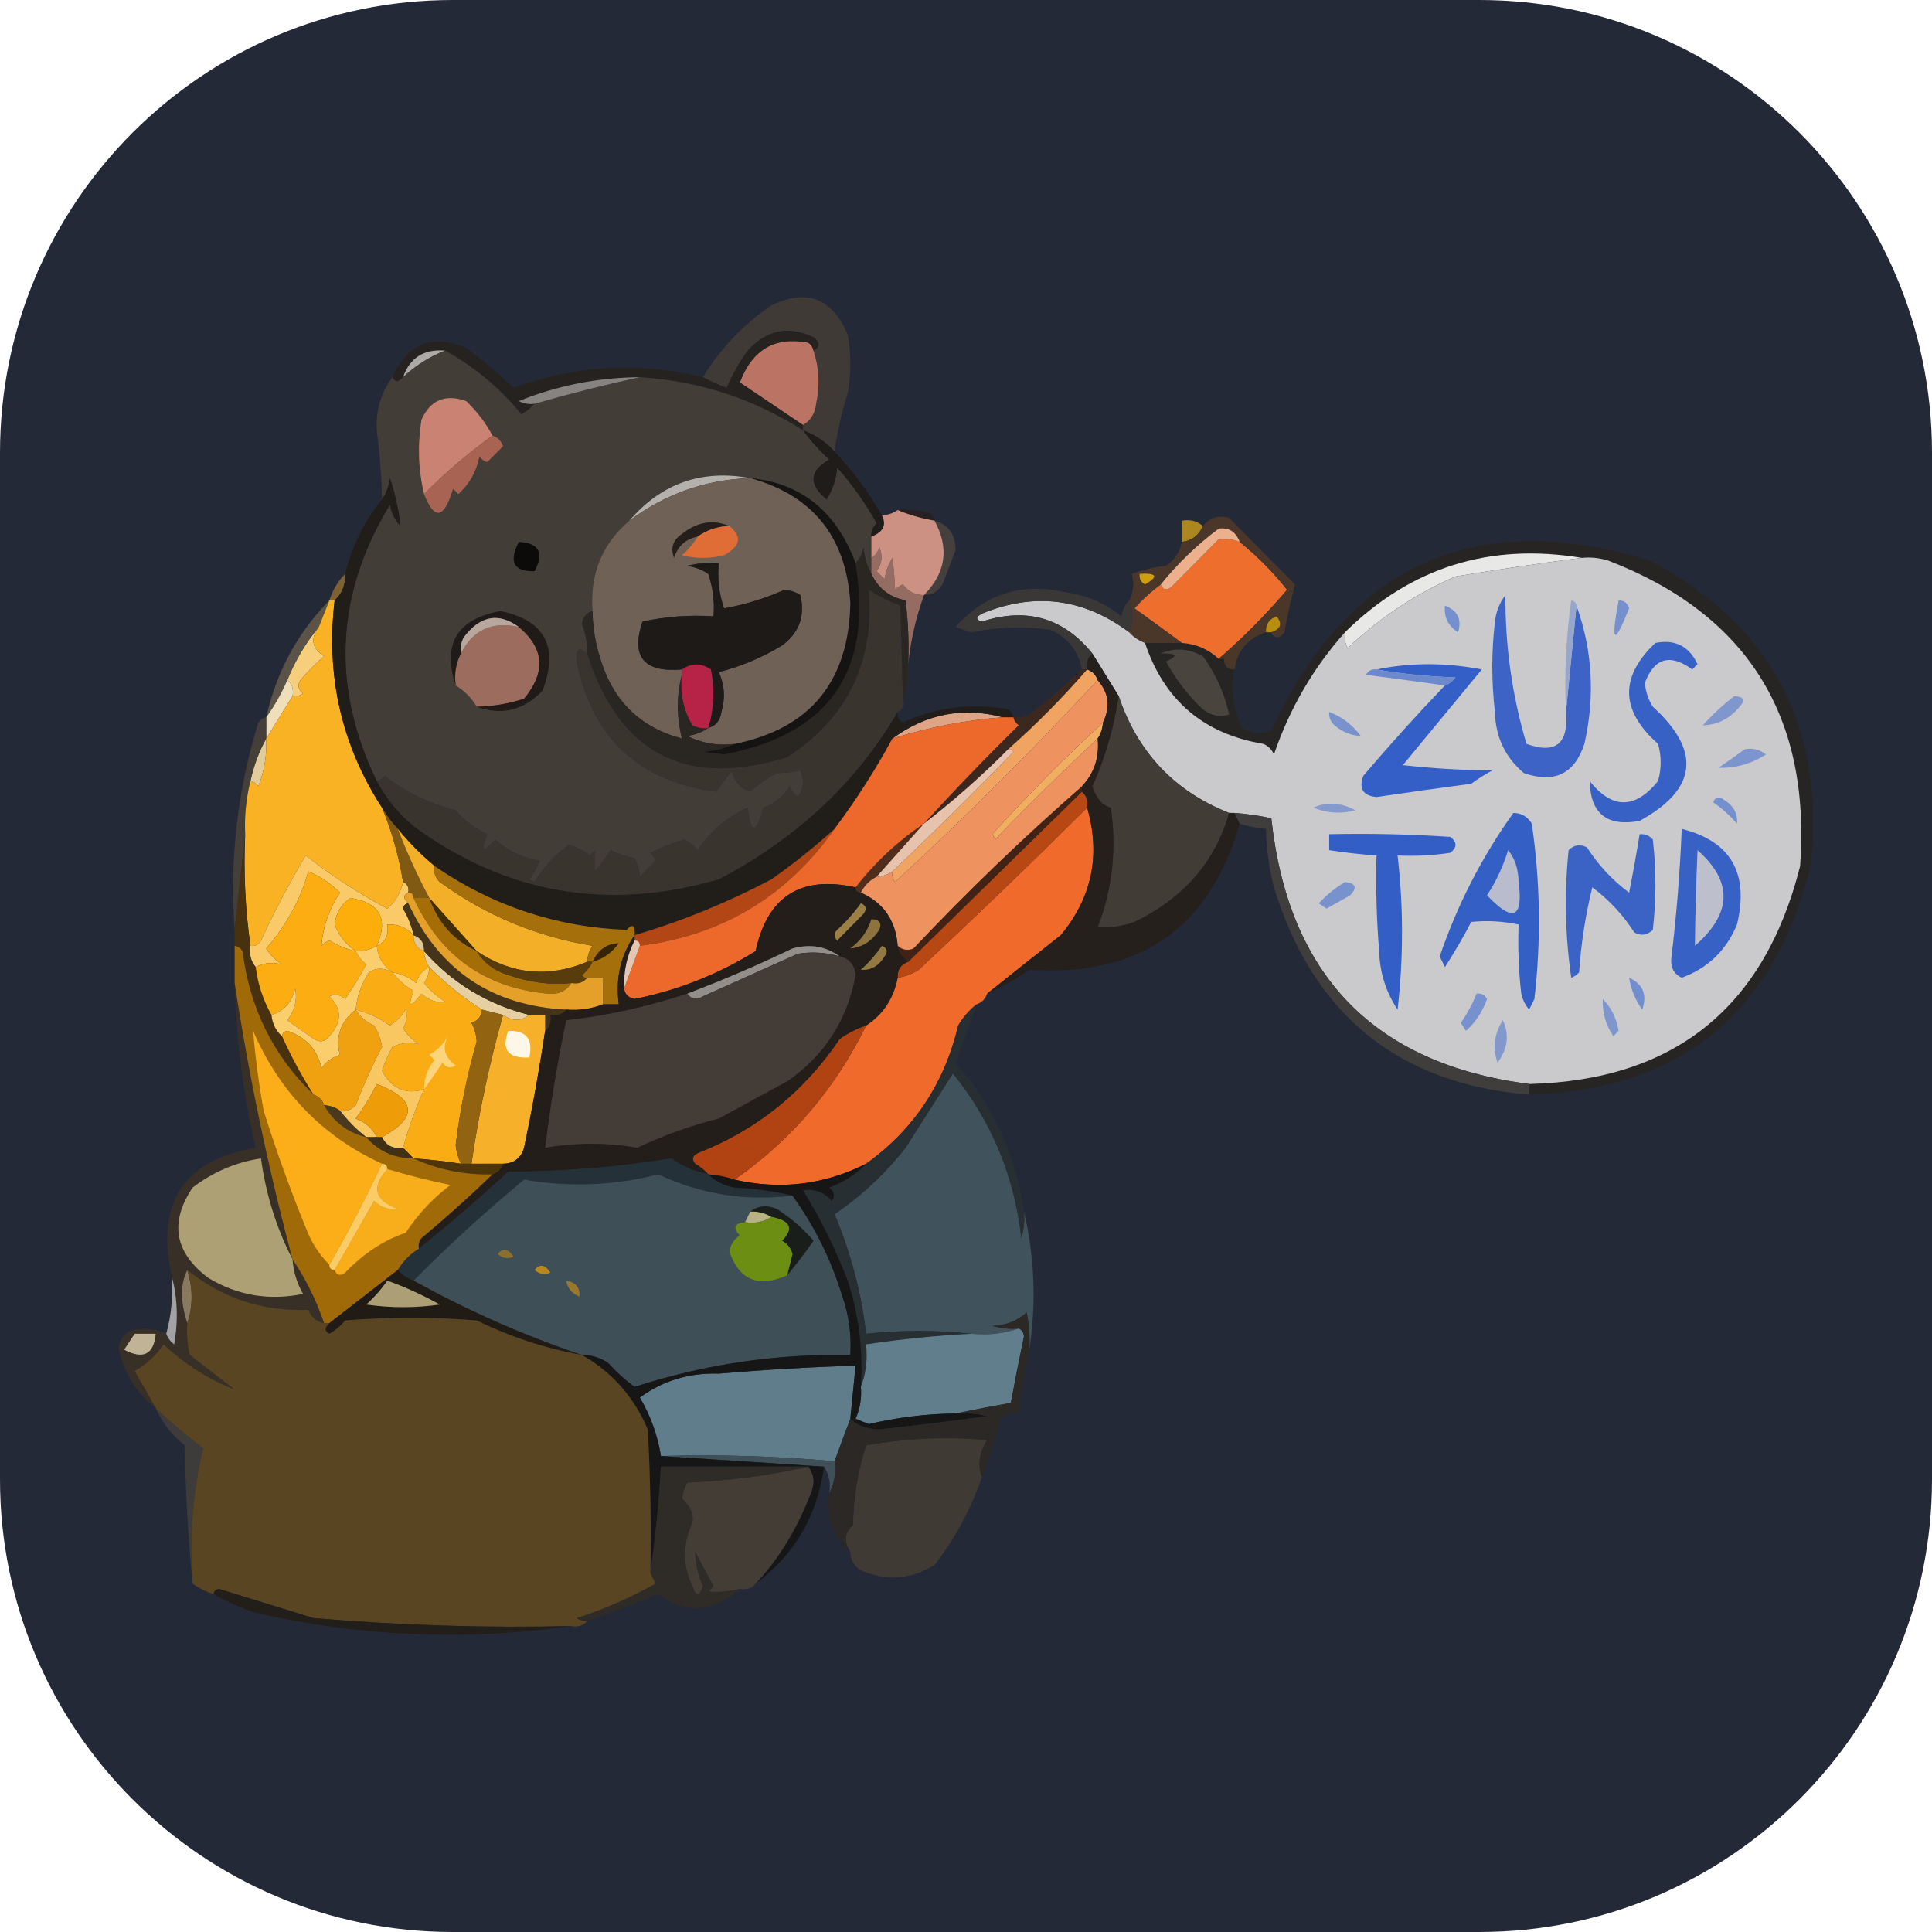 <svg width="65" height="65" viewBox="0 0 65 65" fill="none" xmlns="http://www.w3.org/2000/svg">
    <path d="M49.766 0H15.234C6.821 0 0 6.821 0 15.234V49.766C0 58.179 6.821 65 15.234 65H49.766C58.179 65 65 58.179 65 49.766V15.234C65 6.821 58.179 0 49.766 0Z" fill="#242938"/>
    <path fill-rule="evenodd" clip-rule="evenodd" d="M28.077 15.193C27.786 14.866 27.432 14.628 27.015 14.478C27.015 14.418 27.015 14.358 27.015 14.299C27.275 14.147 27.422 13.909 27.458 13.584C27.59 12.971 27.56 12.376 27.369 11.796C27.595 11.672 27.595 11.523 27.369 11.349C26.532 10.945 25.795 11.095 25.156 11.796C24.875 12.184 24.639 12.601 24.448 13.047C24.161 12.94 23.895 12.821 23.651 12.69C24.235 11.729 25.003 10.925 25.953 10.276C27.142 9.699 27.998 10.027 28.52 11.259C28.638 11.915 28.638 12.57 28.52 13.226C28.316 13.872 28.169 14.527 28.077 15.193Z" fill="#403A36"/>
    <path fill-rule="evenodd" clip-rule="evenodd" d="M27.369 11.796C27.56 12.376 27.59 12.971 27.458 13.584C27.422 13.909 27.275 14.147 27.015 14.299C26.312 13.824 25.604 13.347 24.891 12.868C25.305 11.759 26.072 11.312 27.192 11.527C27.291 11.596 27.349 11.685 27.369 11.796Z" fill="#BB7364"/>
    <path fill-rule="evenodd" clip-rule="evenodd" d="M27.369 11.796C27.349 11.685 27.29 11.596 27.192 11.527C26.072 11.312 25.305 11.759 24.89 12.868C25.604 13.347 26.312 13.824 27.015 14.299C27.015 14.358 27.015 14.418 27.015 14.478C25.351 13.416 23.522 12.82 21.527 12.69C20.109 12.702 18.752 12.97 17.455 13.494C17.623 13.581 17.8 13.61 17.986 13.584C17.867 13.721 17.72 13.84 17.544 13.941C16.814 13.054 15.958 12.338 14.976 11.796C14.262 11.738 13.79 12.036 13.56 12.69C13.402 12.87 13.284 12.87 13.206 12.69C13.716 11.548 14.543 11.22 15.685 11.706C16.246 12.125 16.777 12.572 17.278 13.047C19.37 12.283 21.495 12.164 23.651 12.69C23.895 12.821 24.161 12.94 24.448 13.047C24.639 12.601 24.875 12.184 25.156 11.796C25.795 11.095 26.532 10.945 27.369 11.349C27.595 11.523 27.595 11.672 27.369 11.796Z" fill="#262220"/>
    <path fill-rule="evenodd" clip-rule="evenodd" d="M14.976 11.796C14.457 11.999 13.985 12.297 13.56 12.69C13.79 12.036 14.262 11.738 14.976 11.796Z" fill="#ACA9A7"/>
    <path fill-rule="evenodd" clip-rule="evenodd" d="M14.976 11.796C15.958 12.338 16.814 13.054 17.543 13.941C17.719 13.84 17.867 13.721 17.986 13.584C19.157 13.247 20.338 12.949 21.527 12.69C23.521 12.82 25.351 13.416 27.015 14.478C27.273 14.829 27.568 15.156 27.9 15.461C27.224 15.845 27.194 16.292 27.811 16.802C28.017 16.483 28.135 16.125 28.166 15.729C28.677 16.305 29.119 16.931 29.493 17.607C29.36 17.727 29.301 17.875 29.316 18.053C29.316 18.292 29.316 18.53 29.316 18.769C29.316 18.948 29.316 19.126 29.316 19.305C29.174 19.046 29.086 18.748 29.051 18.411C29.01 18.632 28.921 18.811 28.785 18.948C28.136 17.209 26.956 16.256 25.244 16.087C23.61 15.782 22.253 16.259 21.172 17.517C20.253 18.299 19.84 19.312 19.933 20.557C19.722 20.622 19.604 20.771 19.579 21.004C19.709 21.32 19.768 21.647 19.756 21.987C19.489 21.744 19.371 21.834 19.402 22.255C19.931 24.834 21.495 26.294 24.094 26.636C24.271 26.398 24.448 26.159 24.625 25.921C24.696 26.282 24.902 26.521 25.244 26.636C25.515 26.384 25.81 26.176 26.13 26.01C26.427 26.004 26.692 25.974 26.926 25.921C27.067 26.235 27.038 26.533 26.838 26.815C26.715 26.721 26.627 26.602 26.572 26.457C26.36 26.799 26.065 27.037 25.687 27.172C25.435 28.088 25.258 28.088 25.156 27.172C24.461 27.486 23.901 27.963 23.474 28.603C23.347 28.458 23.2 28.338 23.031 28.245C22.634 28.359 22.25 28.508 21.881 28.692C21.962 28.766 22.021 28.855 22.058 28.96C21.881 29.139 21.704 29.318 21.527 29.497C21.517 29.312 21.458 29.104 21.349 28.871C21.066 28.822 20.8 28.733 20.553 28.603C20.376 28.841 20.199 29.079 20.022 29.318C20.022 29.079 20.022 28.841 20.022 28.603C19.963 28.662 19.904 28.722 19.845 28.782C19.633 28.615 19.397 28.496 19.137 28.424C18.675 28.755 18.291 29.172 17.986 29.675C17.927 29.646 17.868 29.616 17.809 29.586C17.949 29.392 18.067 29.183 18.163 28.96C17.581 28.864 17.079 28.625 16.658 28.245C16.246 28.725 16.157 28.665 16.392 28.066C15.977 27.877 15.623 27.609 15.33 27.262C14.452 27.041 13.655 26.654 12.94 26.099C12.873 26.199 12.784 26.258 12.675 26.278C11.139 23.098 11.286 19.999 13.117 16.981C13.169 17.257 13.287 17.495 13.471 17.696C13.417 17.161 13.299 16.625 13.117 16.087C13.08 16.365 12.992 16.604 12.852 16.802C12.837 16.024 12.778 15.25 12.675 14.478C12.643 13.799 12.82 13.203 13.206 12.69C13.283 12.87 13.401 12.87 13.56 12.69C13.985 12.297 14.457 11.999 14.976 11.796Z" fill="#433D37"/>
    <path fill-rule="evenodd" clip-rule="evenodd" d="M21.527 12.69C20.338 12.949 19.158 13.248 17.986 13.584C17.8 13.61 17.623 13.581 17.455 13.494C18.752 12.97 20.109 12.702 21.527 12.69Z" fill="#868381"/>
    <path fill-rule="evenodd" clip-rule="evenodd" d="M16.57 14.656C15.75 15.246 14.982 15.902 14.268 16.623C14.072 15.804 14.043 14.97 14.18 14.12C14.479 13.456 14.981 13.248 15.684 13.494C16.046 13.839 16.341 14.226 16.57 14.656Z" fill="#CA8273"/>
    <path fill-rule="evenodd" clip-rule="evenodd" d="M27.015 14.478C27.431 14.628 27.785 14.866 28.077 15.193C28.694 15.844 29.225 16.559 29.67 17.338C29.835 17.664 29.717 17.902 29.316 18.054C29.301 17.875 29.36 17.727 29.493 17.607C29.119 16.931 28.677 16.305 28.165 15.729C28.135 16.125 28.017 16.483 27.811 16.802C27.194 16.292 27.224 15.845 27.9 15.461C27.568 15.156 27.273 14.829 27.015 14.478Z" fill="#1F1C1A"/>
    <path fill-rule="evenodd" clip-rule="evenodd" d="M25.245 16.087C23.752 16.132 22.395 16.609 21.173 17.517C22.254 16.259 23.611 15.783 25.245 16.087Z" fill="#B4B0AC"/>
    <path fill-rule="evenodd" clip-rule="evenodd" d="M16.57 14.656C16.743 14.712 16.861 14.831 16.924 15.014C16.747 15.193 16.57 15.372 16.392 15.55C16.289 15.513 16.2 15.453 16.127 15.372C16.028 15.87 15.792 16.287 15.419 16.623C15.36 16.564 15.301 16.504 15.242 16.444C14.942 17.46 14.617 17.52 14.268 16.623C14.982 15.902 15.749 15.246 16.57 14.656Z" fill="#A86352"/>
    <path fill-rule="evenodd" clip-rule="evenodd" d="M25.245 16.087C26.956 16.256 28.136 17.209 28.785 18.948C29.39 22.567 27.915 24.712 24.36 25.384C24.123 25.355 23.887 25.325 23.651 25.295C24.042 25.261 24.396 25.171 24.714 25.027C27.257 24.512 28.555 22.933 28.608 20.289C28.472 18.073 27.351 16.672 25.245 16.087Z" fill="#161412"/>
    <path fill-rule="evenodd" clip-rule="evenodd" d="M30.202 17.16C30.561 17.131 30.915 17.16 31.264 17.249C31.362 17.317 31.421 17.407 31.441 17.517C30.997 17.441 30.584 17.322 30.202 17.16Z" fill="#262120"/>
    <path fill-rule="evenodd" clip-rule="evenodd" d="M25.245 16.087C27.351 16.672 28.472 18.073 28.608 20.289C28.555 22.933 27.257 24.512 24.714 25.027C24.143 25.097 23.612 25.007 23.12 24.759C23.396 24.721 23.632 24.632 23.828 24.49C24.082 24.422 24.229 24.243 24.271 23.954C24.407 23.489 24.378 23.042 24.183 22.613C24.938 22.419 25.646 22.12 26.307 21.719C26.89 21.288 27.096 20.721 26.927 20.02C26.768 19.916 26.591 19.857 26.395 19.842C25.727 20.138 25.048 20.346 24.36 20.467C24.192 19.981 24.134 19.475 24.183 18.948C23.824 18.919 23.47 18.948 23.12 19.037C23.375 19.076 23.611 19.166 23.828 19.305C23.987 19.767 24.046 20.244 24.006 20.736C23.191 20.682 22.395 20.741 21.616 20.914C21.217 22.095 21.66 22.631 22.943 22.523C22.943 22.583 22.943 22.643 22.943 22.702C22.759 23.389 22.759 24.105 22.943 24.848C21.543 24.477 20.628 23.583 20.199 22.166C20.03 21.642 19.942 21.105 19.934 20.557C19.841 19.312 20.254 18.299 21.173 17.517C22.395 16.609 23.752 16.132 25.245 16.087Z" fill="#706156"/>
    <path fill-rule="evenodd" clip-rule="evenodd" d="M31.441 17.517C31.908 17.65 32.144 17.978 32.149 18.501C32.008 18.885 31.86 19.272 31.706 19.663C31.562 19.899 31.355 20.018 31.087 20.02C31.826 19.271 31.944 18.436 31.441 17.517Z" fill="#45403E"/>
    <path fill-rule="evenodd" clip-rule="evenodd" d="M40.47 17.696C40.335 18.011 40.099 18.19 39.762 18.232C39.762 17.994 39.762 17.756 39.762 17.517C40.045 17.469 40.281 17.529 40.47 17.696Z" fill="#AC861F"/>
    <path fill-rule="evenodd" clip-rule="evenodd" d="M24.536 17.696C24.132 17.713 23.778 17.832 23.474 18.054C23.076 18.128 22.81 18.366 22.677 18.769C22.552 18.435 22.64 18.167 22.943 17.964C23.457 17.555 23.988 17.466 24.536 17.696Z" fill="#251E1B"/>
    <path fill-rule="evenodd" clip-rule="evenodd" d="M24.536 17.696C24.977 18.048 24.918 18.376 24.359 18.679C23.887 18.799 23.415 18.799 22.943 18.679C23.157 18.494 23.334 18.285 23.474 18.054C23.777 17.832 24.131 17.713 24.536 17.696Z" fill="#DF6D35"/>
    <path fill-rule="evenodd" clip-rule="evenodd" d="M51.446 36.828C51.446 36.708 51.446 36.589 51.446 36.47C56.326 36.347 59.365 33.903 60.564 29.139C60.926 24.084 58.772 20.657 54.102 18.858C53.812 18.77 53.517 18.74 53.217 18.769C50.125 18.252 47.469 19.087 45.25 21.272C44.184 22.468 43.388 23.839 42.86 25.384C42.791 25.218 42.673 25.099 42.506 25.027C40.495 24.694 39.167 23.561 38.523 21.63C38.935 21.63 39.349 21.63 39.762 21.63C40.241 21.663 40.654 21.842 41.001 22.166C41.06 22.166 41.119 22.166 41.178 22.166C41.178 22.404 41.296 22.524 41.532 22.524C41.397 23.188 41.485 23.844 41.798 24.49C42.103 24.683 42.428 24.713 42.771 24.58C45.391 18.966 49.64 17.059 55.518 18.858C59.621 21.037 61.421 24.464 60.918 29.139C59.679 34.115 56.522 36.678 51.446 36.828Z" fill="#262524"/>
    <path fill-rule="evenodd" clip-rule="evenodd" d="M17.455 18.232C18.137 18.268 18.314 18.596 17.986 19.216C17.284 19.237 17.107 18.909 17.455 18.232Z" fill="#0D0B0A"/>
    <path fill-rule="evenodd" clip-rule="evenodd" d="M41.709 18.232C42.291 18.701 42.822 19.237 43.303 19.842C42.586 20.685 41.819 21.459 41.001 22.166C40.654 21.842 40.241 21.663 39.762 21.63C39.242 21.246 38.711 20.859 38.169 20.467C38.441 20.162 38.736 19.894 39.054 19.663C39.124 19.846 39.242 19.876 39.408 19.752C39.939 19.216 40.47 18.679 41.001 18.143C41.235 18.108 41.471 18.138 41.709 18.232Z" fill="#ED6E2D"/>
    <path fill-rule="evenodd" clip-rule="evenodd" d="M42.771 21.272C43.096 21.157 43.154 20.979 42.948 20.736C42.697 20.826 42.579 21.005 42.594 21.272C41.978 21.476 41.624 21.893 41.532 22.523C41.296 22.523 41.178 22.404 41.178 22.166C41.119 22.166 41.06 22.166 41.001 22.166C41.819 21.459 42.586 20.685 43.302 19.842C42.822 19.237 42.291 18.701 41.709 18.232C41.575 17.884 41.339 17.735 41.001 17.785C40.271 18.332 39.621 18.957 39.053 19.663C38.736 19.894 38.44 20.162 38.168 20.467C38.711 20.859 39.242 21.246 39.762 21.63C39.349 21.63 38.935 21.63 38.522 21.63C38.308 21.552 38.131 21.433 37.991 21.272C38.131 20.948 38.131 20.591 37.991 20.199C38.134 19.929 38.164 19.631 38.08 19.305C38.446 19.169 38.83 19.079 39.23 19.037C39.521 18.835 39.698 18.567 39.762 18.232C40.099 18.19 40.335 18.011 40.47 17.696C40.707 17.408 41.002 17.318 41.355 17.428C42.093 18.173 42.83 18.918 43.568 19.663C43.432 20.167 43.314 20.704 43.214 21.272C43.041 21.5 42.893 21.5 42.771 21.272Z" fill="#4B362A"/>
    <path fill-rule="evenodd" clip-rule="evenodd" d="M53.216 18.769C51.822 18.949 50.406 19.157 48.967 19.395C47.617 19.983 46.408 20.788 45.338 21.808C45.253 21.639 45.223 21.46 45.25 21.272C47.469 19.087 50.124 18.252 53.216 18.769Z" fill="#E8E8E7"/>
    <path fill-rule="evenodd" clip-rule="evenodd" d="M31.087 20.02C30.815 20.774 30.638 21.549 30.556 22.345C30.585 21.627 30.555 20.912 30.467 20.199C29.927 20.092 29.543 19.794 29.316 19.305C29.316 19.126 29.316 18.948 29.316 18.769C29.444 18.694 29.533 18.575 29.582 18.411C29.709 18.699 29.68 18.968 29.493 19.216C29.582 19.305 29.671 19.395 29.759 19.484C29.798 19.227 29.886 18.988 30.025 18.769C30.07 19.098 30.099 19.456 30.113 19.842C30.186 19.76 30.275 19.7 30.379 19.663C30.56 19.905 30.796 20.024 31.087 20.02Z" fill="#946C62"/>
    <path fill-rule="evenodd" clip-rule="evenodd" d="M30.202 17.16C30.584 17.322 30.997 17.441 31.441 17.517C31.944 18.436 31.826 19.271 31.087 20.02C30.796 20.024 30.56 19.905 30.379 19.663C30.275 19.7 30.186 19.76 30.113 19.842C30.099 19.456 30.07 19.098 30.025 18.769C29.886 18.988 29.798 19.227 29.759 19.484C29.671 19.395 29.582 19.305 29.493 19.216C29.68 18.968 29.709 18.699 29.582 18.411C29.533 18.575 29.444 18.694 29.316 18.769C29.316 18.53 29.316 18.292 29.316 18.054C29.717 17.902 29.835 17.664 29.671 17.338C29.867 17.328 30.044 17.269 30.202 17.16Z" fill="#CD9184"/>
    <path fill-rule="evenodd" clip-rule="evenodd" d="M53.217 18.769C53.517 18.74 53.812 18.77 54.102 18.858C58.772 20.657 60.926 24.084 60.563 29.139C59.365 33.903 56.326 36.347 51.446 36.47C46.235 35.796 43.343 32.816 42.771 27.53C42.363 27.442 41.95 27.382 41.532 27.351C41.473 27.351 41.414 27.351 41.355 27.351C39.514 26.624 38.275 25.313 37.637 23.418C37.342 22.941 37.047 22.464 36.752 21.987C35.777 20.783 34.538 20.425 33.034 20.914C32.823 20.852 32.823 20.763 33.034 20.646C34.801 19.916 36.453 20.124 37.991 21.272C38.131 21.433 38.308 21.552 38.522 21.63C39.167 23.561 40.495 24.693 42.506 25.027C42.673 25.099 42.791 25.218 42.86 25.384C43.388 23.839 44.184 22.468 45.25 21.272C45.224 21.46 45.253 21.639 45.338 21.808C46.408 20.788 47.618 19.983 48.968 19.395C50.406 19.157 51.822 18.949 53.217 18.769Z" fill="#CAC9CC"/>
    <path fill-rule="evenodd" clip-rule="evenodd" d="M41.709 18.232C41.47 18.138 41.234 18.108 41.001 18.143C40.469 18.679 39.938 19.216 39.407 19.752C39.241 19.876 39.123 19.846 39.053 19.663C39.621 18.957 40.27 18.332 41.001 17.785C41.339 17.735 41.575 17.884 41.709 18.232Z" fill="#EDB08D"/>
    <path fill-rule="evenodd" clip-rule="evenodd" d="M38.345 19.305C38.929 19.275 38.988 19.394 38.522 19.663C38.381 19.581 38.322 19.462 38.345 19.305Z" fill="#CF9E0B"/>
    <path fill-rule="evenodd" clip-rule="evenodd" d="M11.613 19.305C11.63 19.672 11.512 19.97 11.259 20.199C11.2 20.199 11.14 20.199 11.082 20.199C11.19 19.853 11.367 19.555 11.613 19.305Z" fill="#7D6132"/>
    <path fill-rule="evenodd" clip-rule="evenodd" d="M37.991 20.199C38.131 20.591 38.131 20.948 37.991 21.272C36.453 20.124 34.801 19.916 33.034 20.646C32.822 20.763 32.822 20.852 33.034 20.914C34.538 20.425 35.777 20.783 36.752 21.987C36.592 22.114 36.533 22.293 36.575 22.523C36.516 22.523 36.457 22.523 36.398 22.523C36.284 21.9 35.93 21.453 35.336 21.183C34.446 21.064 33.561 21.093 32.68 21.272C32.503 21.212 32.326 21.153 32.149 21.093C33.139 19.976 34.378 19.588 35.867 19.931C36.566 20.027 37.186 20.295 37.726 20.735C37.767 20.514 37.855 20.336 37.991 20.199Z" fill="#393837"/>
    <path fill-rule="evenodd" clip-rule="evenodd" d="M23.828 24.49C24.021 23.851 24.05 23.195 23.917 22.524C23.593 22.3 23.269 22.3 22.943 22.524C21.659 22.631 21.217 22.095 21.615 20.914C22.394 20.741 23.191 20.682 24.005 20.736C24.045 20.244 23.986 19.767 23.828 19.305C23.611 19.166 23.375 19.076 23.12 19.037C23.469 18.948 23.823 18.919 24.182 18.948C24.133 19.475 24.192 19.981 24.359 20.467C25.048 20.346 25.726 20.138 26.395 19.842C26.591 19.857 26.768 19.916 26.926 20.02C27.096 20.721 26.89 21.288 26.307 21.719C25.646 22.12 24.938 22.419 24.182 22.613C24.377 23.042 24.407 23.489 24.271 23.954C24.229 24.243 24.081 24.422 23.828 24.49Z" fill="#1E1A17"/>
    <path fill-rule="evenodd" clip-rule="evenodd" d="M30.378 23.596C30.409 23.774 30.35 23.893 30.201 23.954C28.815 26.332 26.808 28.21 24.182 29.586C20.442 30.67 17.02 30.074 13.914 27.798C13.397 27.366 12.983 26.86 12.675 26.278C12.784 26.259 12.873 26.199 12.94 26.1C13.655 26.654 14.452 27.041 15.33 27.262C15.623 27.609 15.977 27.877 16.393 28.066C16.157 28.665 16.246 28.725 16.658 28.245C17.079 28.625 17.581 28.864 18.163 28.96C18.067 29.183 17.949 29.392 17.809 29.586C17.868 29.616 17.927 29.646 17.986 29.675C18.291 29.172 18.675 28.755 19.137 28.424C19.397 28.496 19.633 28.615 19.845 28.782C19.904 28.722 19.963 28.662 20.022 28.603C20.022 28.841 20.022 29.08 20.022 29.318C20.199 29.08 20.376 28.841 20.553 28.603C20.801 28.733 21.066 28.822 21.35 28.871C21.458 29.104 21.517 29.313 21.527 29.497C21.704 29.318 21.881 29.139 22.058 28.96C22.021 28.856 21.962 28.766 21.881 28.692C22.25 28.508 22.634 28.359 23.032 28.245C23.2 28.338 23.347 28.458 23.474 28.603C23.901 27.963 24.461 27.486 25.156 27.172C25.258 28.088 25.435 28.088 25.687 27.172C26.065 27.037 26.36 26.799 26.572 26.457C26.627 26.602 26.715 26.721 26.838 26.815C27.038 26.533 27.068 26.235 26.926 25.921C26.693 25.974 26.427 26.004 26.13 26.01C25.81 26.176 25.515 26.385 25.244 26.636C24.902 26.521 24.696 26.282 24.625 25.921C24.448 26.159 24.271 26.398 24.094 26.636C21.495 26.294 19.931 24.834 19.402 22.255C19.371 21.834 19.489 21.744 19.756 21.987C20.836 25.364 23.078 26.526 26.484 25.474C28.507 24.157 29.422 22.28 29.228 19.842C29.566 20.055 29.92 20.233 30.29 20.378C30.327 21.485 30.356 22.558 30.378 23.596Z" fill="#3A342F"/>
    <path fill-rule="evenodd" clip-rule="evenodd" d="M48.613 20.378C49.041 20.54 49.188 20.838 49.056 21.272C48.723 21.066 48.575 20.768 48.613 20.378Z" fill="#7490CE"/>
    <path fill-rule="evenodd" clip-rule="evenodd" d="M42.771 21.272C42.712 21.272 42.653 21.272 42.594 21.272C42.579 21.005 42.697 20.826 42.948 20.735C43.154 20.979 43.095 21.157 42.771 21.272Z" fill="#B78E0D"/>
    <path fill-rule="evenodd" clip-rule="evenodd" d="M54.456 20.199C54.632 20.194 54.75 20.283 54.81 20.467C54.304 21.739 54.186 21.65 54.456 20.199Z" fill="#7690CE"/>
    <path fill-rule="evenodd" clip-rule="evenodd" d="M52.685 23.954C52.803 22.762 52.921 21.57 53.039 20.378C53.579 21.88 53.667 23.43 53.305 25.027C52.973 26.038 52.294 26.366 51.269 26.01C50.641 25.48 50.316 24.795 50.295 23.954C50.177 22.941 50.177 21.928 50.295 20.914C50.333 20.578 50.451 20.279 50.649 20.02C50.636 21.727 50.872 23.396 51.357 25.027C52.335 25.382 52.778 25.024 52.685 23.954Z" fill="#3D63C6"/>
    <path fill-rule="evenodd" clip-rule="evenodd" d="M39.053 21.987C39.508 21.783 39.98 21.813 40.469 22.077C40.901 22.668 41.196 23.323 41.355 24.043C41.038 24.136 40.743 24.077 40.469 23.865C39.971 23.393 39.558 22.857 39.23 22.255C39.661 22.061 39.602 21.972 39.053 21.987Z" fill="#4A443E"/>
    <path fill-rule="evenodd" clip-rule="evenodd" d="M10.728 21.093C10.433 21.483 10.492 21.811 10.905 22.077C10.621 22.32 10.355 22.588 10.108 22.881C9.999 23.051 10.028 23.2 10.197 23.328C10.091 23.411 9.973 23.441 9.843 23.418C9.885 23.187 9.826 23.008 9.666 22.881C9.931 22.224 10.285 21.628 10.728 21.093Z" fill="#F6CE7C"/>
    <path fill-rule="evenodd" clip-rule="evenodd" d="M17.455 21.093C18.314 21.81 18.373 22.615 17.632 23.507C17.113 23.677 16.582 23.767 16.038 23.775C15.861 23.477 15.626 23.239 15.33 23.06C15.278 22.66 15.337 22.303 15.507 21.987C15.908 21.192 16.557 20.894 17.455 21.093Z" fill="#9C6C5F"/>
    <path fill-rule="evenodd" clip-rule="evenodd" d="M48.613 23.06C48.753 23.009 48.871 22.92 48.967 22.792C48.05 22.761 47.164 22.671 46.312 22.523C47.465 22.288 48.645 22.288 49.853 22.523C48.967 23.596 48.082 24.669 47.197 25.742C48.205 25.854 49.209 25.914 50.207 25.921C49.957 26.054 49.721 26.203 49.498 26.368C48.434 26.51 47.372 26.659 46.312 26.815C45.855 26.77 45.707 26.532 45.869 26.099C46.765 25.047 47.68 24.034 48.613 23.06Z" fill="#345FC6"/>
    <path fill-rule="evenodd" clip-rule="evenodd" d="M53.039 20.378C52.921 21.57 52.803 22.762 52.685 23.954C52.627 22.697 52.686 21.445 52.862 20.199C52.97 20.221 53.029 20.281 53.039 20.378Z" fill="#97A6CB"/>
    <path fill-rule="evenodd" clip-rule="evenodd" d="M46.312 22.524C47.165 22.671 48.05 22.761 48.968 22.792C48.871 22.92 48.753 23.009 48.614 23.06C47.755 22.941 46.87 22.822 45.958 22.702C46.039 22.56 46.157 22.5 46.312 22.524Z" fill="#6C89CB"/>
    <path fill-rule="evenodd" clip-rule="evenodd" d="M55.695 21.63C56.354 21.5 56.826 21.738 57.111 22.345C57.052 22.404 56.993 22.464 56.934 22.524C56.192 21.98 55.661 22.13 55.341 22.971C55.363 23.262 55.452 23.53 55.606 23.775C57.249 25.272 57.102 26.553 55.164 27.619C54.068 27.822 53.508 27.375 53.482 26.278C54.24 27.23 55.008 27.23 55.783 26.278C55.901 25.861 55.901 25.444 55.783 25.027C54.515 23.905 54.486 22.773 55.695 21.63Z" fill="#3861C6"/>
    <path fill-rule="evenodd" clip-rule="evenodd" d="M16.039 23.775C16.582 23.767 17.113 23.677 17.632 23.507C18.373 22.615 18.314 21.81 17.455 21.093C16.769 20.593 16.149 20.712 15.596 21.451C15.511 21.62 15.481 21.799 15.508 21.987C15.338 22.303 15.278 22.66 15.331 23.06C14.874 21.66 15.376 20.825 16.835 20.557C18.337 20.868 18.81 21.762 18.252 23.239C17.607 23.905 16.869 24.084 16.039 23.775Z" fill="#201B18"/>
    <path fill-rule="evenodd" clip-rule="evenodd" d="M17.455 21.093C16.557 20.894 15.908 21.192 15.507 21.987C15.481 21.799 15.51 21.62 15.596 21.451C16.149 20.712 16.769 20.593 17.455 21.093Z" fill="#B7A79C"/>
    <path fill-rule="evenodd" clip-rule="evenodd" d="M11.082 20.199C10.963 20.497 10.845 20.795 10.727 21.093C10.285 21.628 9.931 22.224 9.665 22.881C9.471 23.334 9.235 23.751 8.957 24.133C9.299 22.607 10.007 21.296 11.082 20.199Z" fill="#5B5347"/>
    <path fill-rule="evenodd" clip-rule="evenodd" d="M9.665 22.881C9.825 23.008 9.884 23.187 9.842 23.418C9.545 23.901 9.25 24.378 8.957 24.848C8.957 24.61 8.957 24.371 8.957 24.133C9.235 23.751 9.471 23.334 9.665 22.881Z" fill="#EFDEBA"/>
    <path fill-rule="evenodd" clip-rule="evenodd" d="M58.351 23.418C58.676 23.442 58.735 23.562 58.528 23.775C58.193 24.183 57.779 24.392 57.289 24.401C57.624 24.031 57.978 23.703 58.351 23.418Z" fill="#8097CE"/>
    <path fill-rule="evenodd" clip-rule="evenodd" d="M33.742 24.133C32.495 24.225 31.256 24.463 30.024 24.848C31.162 24.013 32.401 23.775 33.742 24.133Z" fill="#DEA486"/>
    <path fill-rule="evenodd" clip-rule="evenodd" d="M37.637 23.418C38.275 25.313 39.514 26.624 41.355 27.351C40.882 28.998 39.819 30.22 38.168 31.017C37.757 31.166 37.344 31.226 36.929 31.195C37.428 29.903 37.575 28.562 37.372 27.172C37.088 27.1 36.881 26.862 36.752 26.457C37.185 25.484 37.48 24.471 37.637 23.418Z" fill="#423C36"/>
    <path fill-rule="evenodd" clip-rule="evenodd" d="M44.719 23.954C45.141 24.11 45.495 24.378 45.781 24.759C45.466 24.751 45.171 24.631 44.896 24.401C44.763 24.281 44.703 24.132 44.719 23.954Z" fill="#7892CE"/>
    <path fill-rule="evenodd" clip-rule="evenodd" d="M29.317 19.305C29.543 19.794 29.927 20.092 30.467 20.199C30.556 20.912 30.585 21.627 30.556 22.345C30.565 22.774 30.506 23.192 30.379 23.596C30.357 22.558 30.327 21.485 30.29 20.378C29.921 20.233 29.567 20.055 29.228 19.842C29.422 22.28 28.508 24.157 26.484 25.474C23.078 26.526 20.836 25.364 19.757 21.987C19.768 21.647 19.709 21.32 19.58 21.004C19.604 20.771 19.722 20.622 19.934 20.557C19.942 21.105 20.03 21.642 20.199 22.166C20.628 23.583 21.543 24.477 22.943 24.848C22.759 24.105 22.759 23.389 22.943 22.702C22.874 23.316 22.992 23.882 23.297 24.401C23.465 24.487 23.642 24.517 23.828 24.49C23.632 24.632 23.396 24.721 23.12 24.759C23.612 25.007 24.143 25.097 24.714 25.027C24.396 25.171 24.042 25.261 23.651 25.295C23.887 25.325 24.124 25.355 24.36 25.384C27.915 24.712 29.39 22.567 28.785 18.948C28.922 18.811 29.01 18.632 29.051 18.411C29.086 18.748 29.175 19.046 29.317 19.305Z" fill="#2A2622"/>
    <path fill-rule="evenodd" clip-rule="evenodd" d="M23.828 24.49C23.642 24.517 23.465 24.487 23.297 24.401C22.991 23.882 22.874 23.316 22.943 22.702C22.943 22.643 22.943 22.583 22.943 22.524C23.269 22.3 23.593 22.3 23.917 22.524C24.051 23.195 24.021 23.851 23.828 24.49Z" fill="#B62347"/>
    <path fill-rule="evenodd" clip-rule="evenodd" d="M58.705 25.206C58.966 25.159 59.202 25.218 59.413 25.384C58.916 25.701 58.385 25.85 57.819 25.831C58.126 25.619 58.421 25.41 58.705 25.206Z" fill="#7D95CE"/>
    <path fill-rule="evenodd" clip-rule="evenodd" d="M37.106 24.312C37.096 24.51 37.037 24.689 36.929 24.848C35.755 25.944 34.604 27.076 33.477 28.245C33.447 28.186 33.418 28.126 33.388 28.066C34.572 26.752 35.812 25.5 37.106 24.312Z" fill="#F2AE60"/>
    <path fill-rule="evenodd" clip-rule="evenodd" d="M8.957 24.848C8.983 25.404 8.895 25.94 8.691 26.457C8.624 26.358 8.535 26.298 8.426 26.278C8.537 25.76 8.714 25.284 8.957 24.848Z" fill="#E3CC9C"/>
    <path fill-rule="evenodd" clip-rule="evenodd" d="M36.398 22.524C36.457 22.524 36.516 22.524 36.575 22.524C35.744 23.482 34.859 24.376 33.919 25.206C33.028 26.107 32.084 26.941 31.087 27.709C32.105 26.591 33.167 25.489 34.274 24.401C34.175 24.332 34.116 24.243 34.096 24.133C34.283 24.159 34.46 24.13 34.628 24.043C35.247 23.566 35.837 23.06 36.398 22.524Z" fill="#3C281F"/>
    <path fill-rule="evenodd" clip-rule="evenodd" d="M8.957 24.133C8.957 24.371 8.957 24.61 8.957 24.848C8.714 25.284 8.537 25.76 8.426 26.278C8.28 26.862 8.221 27.458 8.249 28.066C8.131 29.139 8.013 30.212 7.895 31.285C7.723 28.906 7.988 26.582 8.692 24.312C8.759 24.212 8.848 24.153 8.957 24.133Z" fill="#453F39"/>
    <path fill-rule="evenodd" clip-rule="evenodd" d="M11.081 20.199C11.14 20.199 11.2 20.199 11.258 20.199C10.959 22.742 11.49 25.066 12.852 27.172C13.183 27.966 13.419 28.8 13.56 29.675C13.48 30.039 13.303 30.337 13.029 30.57C12.05 30.049 11.136 29.453 10.285 28.782C9.738 29.707 9.237 30.66 8.78 31.642C8.699 31.785 8.581 31.845 8.426 31.821C8.25 30.603 8.191 29.351 8.249 28.066C8.221 27.458 8.28 26.862 8.426 26.278C8.535 26.298 8.624 26.358 8.691 26.457C8.895 25.94 8.983 25.403 8.957 24.848C9.25 24.378 9.545 23.901 9.842 23.418C9.973 23.441 10.091 23.411 10.196 23.328C10.028 23.2 9.998 23.051 10.108 22.881C10.355 22.588 10.62 22.32 10.904 22.076C10.492 21.811 10.433 21.483 10.727 21.093C10.845 20.795 10.963 20.497 11.081 20.199Z" fill="#F9B224"/>
    <path fill-rule="evenodd" clip-rule="evenodd" d="M36.575 22.524C36.752 22.583 36.87 22.702 36.929 22.881C34.742 25.239 32.47 27.504 30.113 29.675C30.031 29.569 30.002 29.45 30.025 29.318C31.401 28.018 32.758 26.677 34.097 25.295C34.056 25.224 33.997 25.194 33.92 25.206C34.859 24.376 35.744 23.482 36.575 22.524Z" fill="#F1A461"/>
    <path fill-rule="evenodd" clip-rule="evenodd" d="M44.188 27.172C44.642 26.968 45.114 26.998 45.604 27.262C45.115 27.391 44.643 27.361 44.188 27.172Z" fill="#849ACD"/>
    <path fill-rule="evenodd" clip-rule="evenodd" d="M57.642 26.994C57.712 26.81 57.83 26.78 57.996 26.904C58.32 27.103 58.468 27.371 58.439 27.709C58.196 27.433 57.931 27.195 57.642 26.994Z" fill="#7490CE"/>
    <path fill-rule="evenodd" clip-rule="evenodd" d="M36.575 27.172C37.037 28.761 36.742 30.191 35.69 31.463C34.851 32.123 34.025 32.778 33.211 33.43C33.152 33.609 33.034 33.728 32.857 33.788C32.612 33.98 32.406 34.218 32.237 34.503C31.774 36.455 30.742 38.004 29.139 39.152C27.732 39.862 26.257 40.041 24.713 39.688C26.631 38.347 28.107 36.619 29.139 34.503C29.71 34.129 30.064 33.593 30.201 32.894C30.453 32.856 30.689 32.767 30.91 32.626C32.829 30.837 34.717 29.019 36.575 27.172Z" fill="#EF6A2B"/>
    <path fill-rule="evenodd" clip-rule="evenodd" d="M50.915 27.351C51.184 27.353 51.39 27.472 51.535 27.709C51.822 29.674 51.851 31.641 51.623 33.609C51.564 33.728 51.505 33.847 51.446 33.967C51.313 33.81 51.225 33.631 51.181 33.43C51.092 32.658 51.063 31.883 51.092 31.106C50.562 30.992 50.031 30.963 49.499 31.017C49.226 31.538 48.931 32.044 48.614 32.536C48.555 32.417 48.495 32.298 48.437 32.179C49.033 30.436 49.859 28.827 50.915 27.351Z" fill="#3460C6"/>
    <path fill-rule="evenodd" clip-rule="evenodd" d="M36.398 26.636C36.558 26.763 36.617 26.942 36.575 27.172C34.717 29.019 32.829 30.837 30.91 32.626C30.689 32.767 30.453 32.856 30.202 32.894C30.189 32.621 30.307 32.442 30.556 32.358C32.508 30.445 34.455 28.538 36.398 26.636Z" fill="#B84813"/>
    <path fill-rule="evenodd" clip-rule="evenodd" d="M44.719 28.066C46.077 28.037 47.435 28.066 48.791 28.156C49.027 28.334 49.027 28.513 48.791 28.692C48.203 28.781 47.613 28.811 47.02 28.782C47.219 30.51 47.219 32.239 47.02 33.967C46.627 33.374 46.42 32.718 46.401 32C46.312 30.929 46.283 29.856 46.312 28.782C45.778 28.745 45.247 28.686 44.719 28.603C44.719 28.424 44.719 28.245 44.719 28.066Z" fill="#325EC6"/>
    <path fill-rule="evenodd" clip-rule="evenodd" d="M31.087 27.709C30.555 28.305 30.024 28.901 29.493 29.497C29.257 29.616 29.08 29.795 28.962 30.033C28.844 30.033 28.785 29.974 28.785 29.854C29.445 29.009 30.212 28.293 31.087 27.709Z" fill="#512D1C"/>
    <path fill-rule="evenodd" clip-rule="evenodd" d="M55.164 28.066C55.34 28.051 55.488 28.111 55.607 28.245C55.725 29.258 55.725 30.271 55.607 31.285C55.421 31.466 55.214 31.496 54.987 31.374C54.607 30.782 54.135 30.275 53.571 29.854C53.34 30.793 53.192 31.747 53.128 32.715C53.055 32.797 52.966 32.856 52.863 32.894C52.656 31.467 52.627 30.037 52.774 28.603C52.96 28.421 53.166 28.391 53.394 28.513C53.773 29.105 54.246 29.612 54.81 30.033C54.94 29.371 55.058 28.715 55.164 28.066Z" fill="#3B63C6"/>
    <path fill-rule="evenodd" clip-rule="evenodd" d="M36.398 26.457C36.398 26.517 36.398 26.576 36.398 26.636C34.455 28.538 32.508 30.445 30.556 32.358C30.37 32.228 30.252 32.05 30.202 31.821C30.365 31.965 30.542 31.994 30.733 31.91C32.544 29.991 34.433 28.173 36.398 26.457Z" fill="#422214"/>
    <path fill-rule="evenodd" clip-rule="evenodd" d="M50.738 28.603C50.967 28.879 51.085 29.237 51.092 29.675C51.253 30.897 50.899 31.046 50.03 30.122C50.337 29.65 50.574 29.143 50.738 28.603Z" fill="#B8BCCC"/>
    <path fill-rule="evenodd" clip-rule="evenodd" d="M33.919 25.206C33.997 25.194 34.056 25.224 34.096 25.295C32.757 26.677 31.4 28.018 30.024 29.318C29.866 29.427 29.689 29.487 29.493 29.497C30.024 28.901 30.555 28.305 31.087 27.709C32.083 26.941 33.027 26.107 33.919 25.206Z" fill="#E7C2AD"/>
    <path fill-rule="evenodd" clip-rule="evenodd" d="M12.675 26.278C12.984 26.859 13.397 27.366 13.914 27.798C17.02 30.074 20.443 30.67 24.183 29.586C26.809 28.209 28.815 26.332 30.202 23.954C30.179 24.111 30.238 24.23 30.379 24.311C31.501 23.788 32.682 23.639 33.92 23.864C34.018 23.933 34.077 24.022 34.097 24.133C33.978 24.133 33.861 24.133 33.742 24.133C32.401 23.775 31.162 24.013 30.025 24.848C29.451 25.905 28.802 26.918 28.077 27.887C27.407 28.495 26.699 29.061 25.953 29.586C24.455 30.375 22.92 31.001 21.35 31.463C21.369 31.128 21.28 31.068 21.084 31.285C18.722 31.195 16.568 30.479 14.623 29.139C14.171 28.764 13.758 28.347 13.383 27.887C13.178 27.666 13.001 27.427 12.852 27.172C11.49 25.066 10.959 22.742 11.259 20.199C11.512 19.97 11.63 19.672 11.613 19.305C11.839 18.372 12.252 17.537 12.852 16.802C12.992 16.604 13.081 16.365 13.118 16.087C13.3 16.625 13.418 17.161 13.472 17.696C13.287 17.495 13.169 17.257 13.118 16.981C11.286 19.999 11.139 23.098 12.675 26.278Z" fill="#211D19"/>
    <path fill-rule="evenodd" clip-rule="evenodd" d="M28.077 27.887C26.482 30.155 24.299 31.466 21.527 31.821C21.527 31.702 21.468 31.642 21.35 31.642C21.35 31.583 21.35 31.523 21.35 31.463C22.92 31.001 24.454 30.375 25.953 29.586C26.698 29.061 27.406 28.495 28.077 27.887Z" fill="#B24614"/>
    <path fill-rule="evenodd" clip-rule="evenodd" d="M36.929 22.881C37.308 23.307 37.367 23.784 37.106 24.312C35.812 25.5 34.572 26.751 33.388 28.066C33.418 28.126 33.447 28.186 33.477 28.245C34.604 27.076 35.755 25.944 36.929 24.848C36.995 25.474 36.818 26.011 36.398 26.457C34.433 28.173 32.544 29.991 30.733 31.91C30.542 31.994 30.365 31.965 30.202 31.821C30.133 30.962 29.72 30.366 28.962 30.033C29.081 29.795 29.258 29.616 29.494 29.497C29.69 29.486 29.867 29.427 30.025 29.318C30.001 29.45 30.031 29.569 30.113 29.675C32.47 27.504 34.742 25.239 36.929 22.881Z" fill="#EE9260"/>
    <path fill-rule="evenodd" clip-rule="evenodd" d="M13.56 29.675C13.708 29.737 13.768 29.856 13.737 30.033C13.559 30.111 13.559 30.23 13.737 30.391C13.641 30.401 13.582 30.461 13.56 30.57C13.729 30.851 13.847 31.149 13.914 31.463C13.681 31.206 13.386 31.087 13.029 31.106C13.09 31.46 12.972 31.699 12.675 31.821C13.079 30.914 12.783 30.377 11.79 30.212C11.479 30.421 11.302 30.719 11.259 31.106C11.404 31.477 11.64 31.775 11.967 32C11.655 31.933 11.36 31.813 11.082 31.642C10.978 31.68 10.889 31.739 10.816 31.821C10.861 31.188 11.068 30.592 11.436 30.033C11.13 29.724 10.776 29.486 10.373 29.318C10.111 30.26 9.639 31.124 8.957 31.91C9.094 32.129 9.271 32.308 9.488 32.447C9.166 32.362 8.871 32.392 8.603 32.536C8.438 32.345 8.379 32.107 8.426 31.821C8.581 31.845 8.699 31.785 8.78 31.642C9.237 30.66 9.738 29.707 10.285 28.782C11.136 29.453 12.05 30.05 13.029 30.57C13.303 30.337 13.481 30.039 13.56 29.675Z" fill="#F9CA67"/>
    <path fill-rule="evenodd" clip-rule="evenodd" d="M12.852 27.172C13.001 27.427 13.178 27.666 13.383 27.888C13.693 28.691 14.047 29.466 14.445 30.212C14.268 30.212 14.091 30.212 13.914 30.212C13.914 30.093 13.855 30.033 13.737 30.033C13.768 29.856 13.709 29.737 13.56 29.675C13.419 28.8 13.184 27.966 12.852 27.172Z" fill="#805913"/>
    <path fill-rule="evenodd" clip-rule="evenodd" d="M45.25 29.675C45.613 29.712 45.672 29.861 45.427 30.122C45.16 30.274 44.894 30.423 44.63 30.57C44.542 30.51 44.453 30.45 44.365 30.391C44.633 30.108 44.928 29.869 45.25 29.675Z" fill="#7892CE"/>
    <path fill-rule="evenodd" clip-rule="evenodd" d="M56.58 27.887C58.234 28.304 58.853 29.377 58.439 31.106C58.079 31.976 57.459 32.572 56.58 32.894C56.324 32.774 56.206 32.565 56.226 32.268C56.403 30.813 56.52 29.353 56.58 27.887Z" fill="#3861C6"/>
    <path fill-rule="evenodd" clip-rule="evenodd" d="M57.111 28.603C58.307 29.658 58.277 30.731 57.023 31.821C57.036 30.752 57.065 29.679 57.111 28.603Z" fill="#BDC0CC"/>
    <path fill-rule="evenodd" clip-rule="evenodd" d="M36.752 21.987C37.047 22.464 37.342 22.941 37.637 23.418C37.479 24.471 37.184 25.484 36.752 26.457C36.881 26.862 37.087 27.1 37.371 27.172C37.575 28.562 37.427 29.903 36.929 31.195C37.344 31.226 37.757 31.166 38.168 31.017C39.819 30.22 40.881 28.998 41.355 27.351C41.414 27.351 41.473 27.351 41.532 27.351C41.591 27.47 41.65 27.59 41.709 27.709C40.696 31.236 38.336 32.875 34.627 32.626C34.174 32.943 33.702 33.212 33.211 33.43C34.025 32.778 34.851 32.123 35.69 31.463C36.742 30.191 37.037 28.761 36.575 27.172C36.617 26.942 36.558 26.763 36.398 26.636C36.398 26.576 36.398 26.517 36.398 26.457C36.817 26.011 36.994 25.474 36.929 24.848C37.037 24.689 37.096 24.51 37.106 24.312C37.367 23.784 37.308 23.307 36.929 22.881C36.87 22.702 36.752 22.583 36.575 22.524C36.533 22.293 36.592 22.114 36.752 21.987Z" fill="#25201C"/>
    <path fill-rule="evenodd" clip-rule="evenodd" d="M12.675 31.821C12.461 31.952 12.225 32.012 11.967 32C11.64 31.775 11.405 31.477 11.259 31.106C11.302 30.719 11.479 30.421 11.79 30.212C12.784 30.377 13.079 30.914 12.675 31.821Z" fill="#FEAE0A"/>
    <path fill-rule="evenodd" clip-rule="evenodd" d="M13.383 27.887C13.757 28.347 14.17 28.764 14.622 29.139C14.583 29.349 14.642 29.528 14.799 29.675C16.334 30.795 18.045 31.51 19.933 31.821C19.822 31.985 19.763 32.164 19.756 32.358C18.453 32.904 17.214 32.785 16.038 32C15.502 31.399 14.971 30.803 14.445 30.212C14.046 29.466 13.692 28.691 13.383 27.887Z" fill="#F3AF28"/>
    <path fill-rule="evenodd" clip-rule="evenodd" d="M14.622 29.139C16.567 30.479 18.721 31.195 21.084 31.285C21.28 31.068 21.369 31.128 21.35 31.463C20.879 32.145 20.702 32.92 20.819 33.788C20.642 33.788 20.465 33.788 20.288 33.788C20.288 33.49 20.288 33.192 20.288 32.894C20.11 32.894 19.933 32.894 19.756 32.894C19.679 32.906 19.62 32.876 19.579 32.804C19.735 32.678 19.853 32.529 19.933 32.358C19.875 32.358 19.815 32.358 19.756 32.358C19.763 32.164 19.823 31.985 19.933 31.821C18.045 31.51 16.334 30.795 14.799 29.675C14.643 29.528 14.584 29.349 14.622 29.139Z" fill="#A56F0B"/>
    <path fill-rule="evenodd" clip-rule="evenodd" d="M33.742 24.133C33.86 24.133 33.978 24.133 34.096 24.133C34.116 24.243 34.175 24.332 34.273 24.401C33.166 25.489 32.104 26.591 31.087 27.709C30.212 28.293 29.445 29.009 28.785 29.854C26.938 29.445 25.817 30.16 25.422 32C24.163 32.78 22.805 33.317 21.35 33.609C21.135 33.565 21.017 33.446 20.996 33.252C21.171 32.791 21.348 32.314 21.527 31.821C24.299 31.466 26.483 30.155 28.077 27.887C28.802 26.918 29.451 25.905 30.024 24.848C31.256 24.463 32.495 24.225 33.742 24.133Z" fill="#EC692B"/>
    <path fill-rule="evenodd" clip-rule="evenodd" d="M14.445 30.212C14.971 30.803 15.502 31.399 16.039 32C15.261 31.631 14.729 31.035 14.445 30.212Z" fill="#412C08"/>
    <path fill-rule="evenodd" clip-rule="evenodd" d="M13.914 31.463C13.901 31.736 14.019 31.915 14.268 32C14.278 32.198 14.337 32.377 14.445 32.536C14.217 32.636 14.069 32.815 14.003 33.073C13.767 32.879 13.502 32.76 13.206 32.715C12.891 32.506 12.714 32.208 12.675 31.821C12.972 31.699 13.09 31.46 13.029 31.106C13.385 31.087 13.68 31.206 13.914 31.463Z" fill="#FEAE0B"/>
    <path fill-rule="evenodd" clip-rule="evenodd" d="M13.914 31.463C14.163 31.548 14.281 31.727 14.268 32C14.019 31.915 13.901 31.736 13.914 31.463Z" fill="#E0C895"/>
    <path fill-rule="evenodd" clip-rule="evenodd" d="M19.933 32.358C20.121 31.954 20.416 31.745 20.818 31.732C20.59 32.054 20.295 32.263 19.933 32.358Z" fill="#362405"/>
    <path fill-rule="evenodd" clip-rule="evenodd" d="M14.268 32C15.224 33.079 16.404 33.794 17.809 34.145C17.534 34.364 17.239 34.364 16.924 34.145C16.688 34.086 16.451 34.026 16.215 33.967C15.579 33.563 14.988 33.086 14.445 32.536C14.337 32.377 14.278 32.198 14.268 32Z" fill="#E6D0A1"/>
    <path fill-rule="evenodd" clip-rule="evenodd" d="M13.914 30.212C14.091 30.212 14.268 30.212 14.445 30.212C14.729 31.035 15.26 31.631 16.038 32C16.273 32.391 16.627 32.659 17.101 32.804C17.832 33.057 18.54 33.146 19.225 33.073C19.05 33.346 18.784 33.465 18.428 33.43C16.311 33.229 14.807 32.156 13.914 30.212Z" fill="#A46D06"/>
    <path fill-rule="evenodd" clip-rule="evenodd" d="M16.039 32C17.215 32.785 18.454 32.904 19.756 32.358C19.815 32.358 19.874 32.358 19.933 32.358C19.853 32.529 19.735 32.678 19.579 32.804C19.62 32.876 19.679 32.906 19.756 32.894C19.631 33.056 19.454 33.115 19.225 33.073C18.54 33.146 17.832 33.057 17.101 32.804C16.627 32.659 16.273 32.391 16.039 32Z" fill="#593C0B"/>
    <path fill-rule="evenodd" clip-rule="evenodd" d="M13.737 30.391C14.783 32.649 16.553 33.841 19.048 33.967C18.923 34.128 18.746 34.188 18.517 34.145C18.559 34.376 18.5 34.555 18.34 34.682C18.34 34.503 18.34 34.324 18.34 34.145C18.163 34.145 17.986 34.145 17.809 34.145C16.404 33.794 15.224 33.079 14.268 32C14.281 31.727 14.163 31.548 13.914 31.463C13.847 31.149 13.729 30.851 13.56 30.57C13.582 30.461 13.641 30.401 13.737 30.391Z" fill="#463418"/>
    <path fill-rule="evenodd" clip-rule="evenodd" d="M13.737 30.033C13.855 30.033 13.914 30.093 13.914 30.212C14.807 32.156 16.312 33.229 18.429 33.43C18.784 33.465 19.05 33.346 19.225 33.073C19.454 33.115 19.631 33.056 19.756 32.894C19.933 32.894 20.11 32.894 20.288 32.894C20.288 33.192 20.288 33.49 20.288 33.788C19.895 33.943 19.482 34.003 19.048 33.967C16.553 33.841 14.783 32.649 13.737 30.391C13.559 30.23 13.559 30.111 13.737 30.033Z" fill="#E4A028"/>
    <path fill-rule="evenodd" clip-rule="evenodd" d="M8.249 28.066C8.192 29.351 8.251 30.603 8.426 31.821C8.379 32.107 8.438 32.345 8.603 32.536C8.679 33.124 8.856 33.66 9.134 34.145C9.163 34.441 9.281 34.679 9.488 34.861C9.797 35.545 10.152 36.2 10.551 36.827C9.196 35.521 8.399 33.912 8.161 32C8.093 31.9 8.004 31.841 7.895 31.821C7.895 31.642 7.895 31.463 7.895 31.285C8.013 30.212 8.131 29.139 8.249 28.066Z" fill="#47310E"/>
    <path fill-rule="evenodd" clip-rule="evenodd" d="M11.967 32C12.047 32.171 12.165 32.32 12.321 32.447C12.107 32.849 11.871 33.237 11.613 33.609C11.444 33.461 11.267 33.432 11.082 33.52C11.508 33.943 11.508 34.39 11.082 34.861C10.928 35.054 10.751 35.084 10.55 34.95C10.255 34.741 9.96 34.533 9.665 34.324C9.918 33.997 10.007 33.639 9.931 33.252C9.822 33.719 9.557 34.017 9.134 34.145C8.856 33.66 8.679 33.124 8.603 32.536C8.871 32.392 9.166 32.362 9.488 32.447C9.271 32.308 9.094 32.129 8.957 31.91C9.639 31.124 10.111 30.26 10.373 29.318C10.776 29.486 11.13 29.724 11.436 30.033C11.068 30.592 10.861 31.188 10.816 31.821C10.889 31.739 10.978 31.68 11.082 31.642C11.36 31.813 11.655 31.933 11.967 32Z" fill="#FCAD11"/>
    <path fill-rule="evenodd" clip-rule="evenodd" d="M54.81 32.894C55.277 33.109 55.424 33.467 55.252 33.967C55.019 33.647 54.871 33.289 54.81 32.894Z" fill="#728ECE"/>
    <path fill-rule="evenodd" clip-rule="evenodd" d="M13.206 32.715C13.396 32.963 13.632 33.171 13.914 33.341C13.707 33.897 13.795 33.927 14.18 33.43C14.416 33.656 14.682 33.746 14.976 33.698C14.7 33.53 14.464 33.322 14.268 33.073C14.379 32.909 14.438 32.73 14.445 32.536C14.989 33.086 15.579 33.563 16.216 33.967C16.202 34.19 16.084 34.339 15.862 34.414C15.967 34.603 16.026 34.812 16.039 35.039C15.711 36.182 15.475 37.344 15.331 38.526C15.357 38.751 15.416 38.959 15.508 39.152C14.98 39.069 14.448 39.01 13.914 38.973C13.796 38.854 13.678 38.735 13.56 38.615C13.75 37.935 13.986 37.28 14.268 36.649C13.649 36.837 13.177 36.629 12.852 36.023C12.946 35.744 13.064 35.476 13.206 35.218C13.491 35.086 13.786 35.056 14.091 35.129C13.874 34.99 13.697 34.811 13.56 34.592C13.682 34.385 13.711 34.176 13.649 33.967C13.511 34.186 13.334 34.365 13.117 34.503C12.767 34.252 12.384 34.073 11.967 33.967C12.012 33.517 12.16 33.099 12.409 32.715C12.66 32.552 12.925 32.552 13.206 32.715Z" fill="#FAAC15"/>
    <path fill-rule="evenodd" clip-rule="evenodd" d="M14.445 32.536C14.438 32.73 14.379 32.909 14.268 33.073C14.464 33.322 14.7 33.53 14.976 33.698C14.682 33.746 14.416 33.656 14.18 33.43C13.795 33.927 13.707 33.897 13.914 33.341C13.632 33.171 13.396 32.963 13.206 32.715C13.502 32.76 13.767 32.879 14.003 33.073C14.069 32.815 14.217 32.636 14.445 32.536Z" fill="#FCCE69"/>
    <path fill-rule="evenodd" clip-rule="evenodd" d="M49.676 33.43C49.831 33.407 49.949 33.466 50.03 33.609C49.879 34.035 49.643 34.392 49.322 34.682C49.263 34.592 49.203 34.503 49.145 34.414C49.364 34.104 49.541 33.776 49.676 33.43Z" fill="#7791CE"/>
    <path fill-rule="evenodd" clip-rule="evenodd" d="M53.924 33.609C54.205 33.892 54.382 34.249 54.456 34.682C54.397 34.741 54.337 34.801 54.279 34.861C54.023 34.484 53.905 34.067 53.924 33.609Z" fill="#7E95CE"/>
    <path fill-rule="evenodd" clip-rule="evenodd" d="M50.561 34.324C50.786 34.806 50.727 35.283 50.384 35.755C50.211 35.26 50.27 34.783 50.561 34.324Z" fill="#8298CD"/>
    <path fill-rule="evenodd" clip-rule="evenodd" d="M12.675 31.821C12.714 32.208 12.891 32.506 13.206 32.715C12.925 32.552 12.66 32.552 12.409 32.715C12.16 33.099 12.012 33.517 11.967 33.967C11.455 34.371 11.278 34.878 11.436 35.486C11.182 35.57 10.976 35.719 10.816 35.934C10.672 35.306 10.288 34.889 9.665 34.682C9.558 34.704 9.499 34.764 9.488 34.861C9.281 34.679 9.163 34.441 9.134 34.145C9.557 34.017 9.823 33.719 9.931 33.252C10.007 33.639 9.918 33.997 9.665 34.324C9.961 34.533 10.255 34.741 10.551 34.95C10.752 35.084 10.928 35.054 11.082 34.861C11.508 34.39 11.508 33.943 11.082 33.52C11.267 33.432 11.444 33.461 11.613 33.609C11.871 33.237 12.107 32.849 12.321 32.447C12.165 32.32 12.047 32.171 11.967 32C12.225 32.012 12.461 31.952 12.675 31.821Z" fill="#FACD6D"/>
    <path fill-rule="evenodd" clip-rule="evenodd" d="M14.268 36.649C14.263 36.276 14.381 35.949 14.622 35.665C14.563 35.606 14.504 35.546 14.445 35.486C14.711 35.338 14.917 35.129 15.065 34.861C14.868 35.248 14.956 35.576 15.33 35.844C15.162 35.954 15.015 35.925 14.888 35.755C14.677 36.065 14.471 36.363 14.268 36.649Z" fill="#FCD47C"/>
    <path fill-rule="evenodd" clip-rule="evenodd" d="M11.967 33.967C12.111 34.206 12.318 34.385 12.586 34.503C12.725 34.723 12.813 34.961 12.852 35.218C12.524 35.852 12.229 36.507 11.967 37.185C11.821 37.343 11.644 37.403 11.436 37.364C11.278 37.255 11.101 37.195 10.905 37.185C10.846 37.006 10.727 36.887 10.55 36.828C10.152 36.2 9.797 35.545 9.488 34.861C9.499 34.764 9.558 34.704 9.665 34.682C10.288 34.889 10.672 35.306 10.816 35.934C10.976 35.719 11.182 35.57 11.436 35.486C11.278 34.878 11.455 34.371 11.967 33.967Z" fill="#F0A110"/>
    <path fill-rule="evenodd" clip-rule="evenodd" d="M11.967 33.967C12.384 34.073 12.767 34.252 13.117 34.503C13.334 34.365 13.511 34.186 13.649 33.967C13.711 34.176 13.682 34.385 13.56 34.593C13.697 34.811 13.874 34.99 14.091 35.129C13.786 35.056 13.491 35.086 13.206 35.218C13.064 35.476 12.945 35.744 12.852 36.023C13.177 36.629 13.649 36.837 14.268 36.649C13.986 37.28 13.75 37.935 13.56 38.615C13.227 38.664 12.991 38.545 12.852 38.258C14.069 37.588 14.01 36.992 12.675 36.47C12.476 36.88 12.239 37.267 11.967 37.632C12.29 37.75 12.526 37.959 12.675 38.258C12.557 38.258 12.439 38.258 12.321 38.258C11.991 38.001 11.696 37.703 11.435 37.364C11.644 37.403 11.821 37.343 11.967 37.185C12.229 36.507 12.524 35.852 12.852 35.218C12.813 34.961 12.725 34.723 12.586 34.503C12.318 34.385 12.111 34.206 11.967 33.967Z" fill="#F9C762"/>
    <path fill-rule="evenodd" clip-rule="evenodd" d="M41.532 27.351C41.95 27.382 42.363 27.442 42.772 27.53C43.344 32.816 46.235 35.796 51.446 36.47C51.446 36.589 51.446 36.708 51.446 36.828C47.041 36.462 44.178 34.138 42.86 29.854C42.694 29.208 42.606 28.553 42.594 27.887C42.291 27.864 41.995 27.805 41.709 27.709C41.65 27.59 41.591 27.47 41.532 27.351Z" fill="#3F3E3D"/>
    <path fill-rule="evenodd" clip-rule="evenodd" d="M34.45 40.761C34.811 42.302 34.87 43.851 34.627 45.41C34.656 44.988 34.627 44.571 34.539 44.158C34.223 44.444 33.839 44.593 33.388 44.605C33.678 44.694 33.973 44.723 34.273 44.695C33.78 44.869 33.249 44.929 32.68 44.873C31.531 44.748 30.351 44.748 29.139 44.873C28.976 43.482 28.622 42.141 28.077 40.85C28.985 40.232 29.782 39.487 30.467 38.615C30.996 37.787 31.527 36.953 32.06 36.112C33.363 37.73 34.13 39.577 34.362 41.655C34.449 41.363 34.479 41.065 34.45 40.761Z" fill="#40525B"/>
    <path fill-rule="evenodd" clip-rule="evenodd" d="M12.852 38.258C12.793 38.258 12.734 38.258 12.675 38.258C12.526 37.959 12.29 37.75 11.967 37.632C12.24 37.267 12.476 36.88 12.675 36.47C14.01 36.992 14.069 37.588 12.852 38.258Z" fill="#EE9C07"/>
    <path fill-rule="evenodd" clip-rule="evenodd" d="M16.924 34.145C17.24 34.364 17.535 34.364 17.809 34.145C17.986 34.145 18.163 34.145 18.34 34.145C18.34 34.324 18.34 34.503 18.34 34.682C18.142 35.998 17.906 37.31 17.632 38.615C17.526 38.967 17.29 39.146 16.924 39.152C16.57 39.152 16.216 39.152 15.862 39.152C16.107 37.458 16.461 35.789 16.924 34.145Z" fill="#F7B029"/>
    <path fill-rule="evenodd" clip-rule="evenodd" d="M17.101 34.682C17.705 34.661 17.941 34.959 17.809 35.576C17.095 35.615 16.858 35.317 17.101 34.682Z" fill="#FEF7E8"/>
    <path fill-rule="evenodd" clip-rule="evenodd" d="M10.904 37.185C11.101 37.195 11.278 37.255 11.435 37.364C11.696 37.703 11.991 38.001 12.321 38.258C11.697 38.105 11.225 37.748 10.904 37.185Z" fill="#4A391C"/>
    <path fill-rule="evenodd" clip-rule="evenodd" d="M16.216 33.967C16.452 34.026 16.688 34.086 16.924 34.145C16.46 35.789 16.106 37.458 15.862 39.152C15.744 39.152 15.626 39.152 15.508 39.152C15.416 38.959 15.357 38.751 15.331 38.526C15.475 37.344 15.711 36.182 16.039 35.039C16.026 34.812 15.967 34.604 15.862 34.414C16.084 34.339 16.202 34.19 16.216 33.967Z" fill="#926412"/>
    <path fill-rule="evenodd" clip-rule="evenodd" d="M29.139 34.503C28.107 36.619 26.631 38.347 24.713 39.688C24.427 39.592 24.132 39.532 23.828 39.509C23.709 39.372 23.562 39.253 23.386 39.152C23.264 39.003 23.293 38.884 23.474 38.794C25.451 38.022 27.044 36.741 28.254 34.95C28.533 34.754 28.828 34.605 29.139 34.503Z" fill="#B04311"/>
    <path fill-rule="evenodd" clip-rule="evenodd" d="M12.321 38.258C12.439 38.258 12.557 38.258 12.675 38.258C12.734 38.258 12.793 38.258 12.852 38.258C12.991 38.545 13.227 38.664 13.56 38.615C13.678 38.735 13.796 38.854 13.914 38.973C13.265 38.973 12.734 38.734 12.321 38.258Z" fill="#403116"/>
    <path fill-rule="evenodd" clip-rule="evenodd" d="M28.785 29.854C28.785 29.974 28.844 30.033 28.962 30.033C29.719 30.366 30.133 30.962 30.201 31.821C30.251 32.05 30.369 32.228 30.556 32.358C30.307 32.442 30.189 32.621 30.201 32.894C30.064 33.593 29.71 34.129 29.139 34.503C28.829 34.605 28.534 34.755 28.254 34.95C27.044 36.741 25.451 38.022 23.474 38.794C23.293 38.884 23.264 39.003 23.386 39.152C23.562 39.253 23.709 39.372 23.828 39.509C23.385 39.424 22.972 39.245 22.589 38.973C20.777 39.266 18.947 39.414 17.101 39.42C16.117 40.326 15.114 41.19 14.091 42.013C14.068 41.88 14.098 41.761 14.18 41.655C15.011 40.964 15.807 40.249 16.57 39.509C16.747 39.45 16.865 39.331 16.924 39.152C17.29 39.146 17.526 38.967 17.632 38.615C17.906 37.31 18.142 35.998 18.34 34.682C18.5 34.555 18.559 34.376 18.517 34.145C18.746 34.188 18.923 34.128 19.048 33.967C19.482 34.003 19.895 33.943 20.287 33.788C20.465 33.788 20.642 33.788 20.819 33.788C20.701 32.92 20.879 32.145 21.35 31.463C21.35 31.523 21.35 31.583 21.35 31.642C21.097 32.144 20.979 32.681 20.996 33.252C21.017 33.446 21.135 33.565 21.35 33.609C22.805 33.317 24.163 32.78 25.422 32C25.817 30.16 26.938 29.445 28.785 29.854Z" fill="#231E1A"/>
    <path fill-rule="evenodd" clip-rule="evenodd" d="M28.254 32.179C27.787 32.042 27.314 32.012 26.838 32.089C25.782 32.565 24.72 33.041 23.651 33.52C23.43 33.652 23.253 33.622 23.12 33.43C24.317 32.975 25.497 32.469 26.661 31.91C27.256 31.745 27.787 31.834 28.254 32.179Z" fill="#928E8B"/>
    <path fill-rule="evenodd" clip-rule="evenodd" d="M29.671 31.821C29.852 31.892 29.882 32.011 29.759 32.179C29.562 32.506 29.297 32.655 28.962 32.626C29.235 32.381 29.471 32.112 29.671 31.821Z" fill="#927942"/>
    <path fill-rule="evenodd" clip-rule="evenodd" d="M28.254 32.179C28.572 32.247 28.749 32.456 28.785 32.804C28.509 34.315 27.742 35.507 26.484 36.38C25.721 36.792 24.953 37.209 24.183 37.632C23.232 37.871 22.317 38.199 21.439 38.615C20.417 38.435 19.384 38.435 18.34 38.615C18.519 37.17 18.755 35.74 19.049 34.324C20.44 34.167 21.797 33.868 23.12 33.43C23.253 33.622 23.43 33.652 23.651 33.52C24.72 33.041 25.782 32.565 26.838 32.089C27.315 32.012 27.787 32.042 28.254 32.179Z" fill="#443D37"/>
    <path fill-rule="evenodd" clip-rule="evenodd" d="M21.35 31.642C21.468 31.642 21.527 31.702 21.527 31.821C21.348 32.314 21.171 32.791 20.996 33.252C20.979 32.681 21.097 32.144 21.35 31.642Z" fill="#E5C7B1"/>
    <path fill-rule="evenodd" clip-rule="evenodd" d="M29.317 30.927C29.587 30.93 29.676 31.049 29.582 31.285C29.33 31.667 29.006 31.876 28.608 31.91C28.956 31.651 29.192 31.323 29.317 30.927Z" fill="#8C7340"/>
    <path fill-rule="evenodd" clip-rule="evenodd" d="M28.962 30.391C29.144 30.462 29.173 30.581 29.051 30.748C28.756 31.046 28.461 31.344 28.166 31.642C28.048 31.523 28.048 31.404 28.166 31.285C28.468 31.01 28.733 30.712 28.962 30.391Z" fill="#9B7F45"/>
    <path fill-rule="evenodd" clip-rule="evenodd" d="M7.895 33.073C8.369 36.183 9.018 39.282 9.842 42.37C10.284 43.024 10.638 43.739 10.904 44.516C10.653 44.471 10.476 44.322 10.373 44.069C8.836 44.124 7.479 43.677 6.301 42.728C6.063 43.2 6.063 43.796 6.301 44.516C6.273 44.878 6.302 45.236 6.39 45.589C6.892 45.976 7.393 46.363 7.895 46.751C7.027 46.414 6.23 45.907 5.505 45.231C5.247 45.605 4.923 45.903 4.531 46.125C4.777 46.548 5.013 46.965 5.239 47.377C4.607 46.877 4.194 46.222 4 45.41C4.005 45.136 4.123 44.928 4.354 44.784C4.784 44.658 5.197 44.688 5.593 44.873C5.643 45.014 5.732 45.134 5.859 45.231C6.003 44.423 5.973 43.648 5.77 42.907C5.243 40.463 6.187 39.032 8.603 38.615C8.183 36.792 7.947 34.944 7.895 33.073Z" fill="#383026"/>
    <path fill-rule="evenodd" clip-rule="evenodd" d="M13.914 38.973C14.448 39.01 14.979 39.069 15.507 39.152C15.626 39.152 15.743 39.152 15.861 39.152C16.215 39.152 16.57 39.152 16.924 39.152C16.865 39.331 16.747 39.45 16.57 39.509C15.623 39.533 14.738 39.354 13.914 38.973Z" fill="#4E350A"/>
    <path fill-rule="evenodd" clip-rule="evenodd" d="M23.828 39.509C24.066 39.741 24.361 39.889 24.713 39.956C25.396 39.988 26.045 40.078 26.661 40.225C25.09 40.422 23.586 40.183 22.146 39.509C20.65 39.89 19.145 39.949 17.632 39.688C16.326 40.77 15.086 41.902 13.914 43.085C13.7 43.008 13.523 42.889 13.383 42.728C13.56 42.43 13.796 42.191 14.091 42.013C15.113 41.19 16.116 40.326 17.101 39.42C18.947 39.414 20.777 39.266 22.589 38.973C22.971 39.245 23.384 39.424 23.828 39.509Z" fill="#253138"/>
    <path fill-rule="evenodd" clip-rule="evenodd" d="M26.661 40.225C27.403 41.247 27.963 42.379 28.343 43.622C28.562 44.258 28.65 44.914 28.608 45.589C26.123 45.54 23.703 45.898 21.35 46.661C21.028 46.426 20.733 46.158 20.464 45.857C20.195 45.676 19.899 45.587 19.579 45.589C17.62 44.928 15.731 44.094 13.914 43.085C15.087 41.902 16.326 40.77 17.632 39.688C19.145 39.949 20.65 39.89 22.146 39.51C23.586 40.183 25.091 40.422 26.661 40.225Z" fill="#3E4F57"/>
    <path fill-rule="evenodd" clip-rule="evenodd" d="M32.857 33.788C32.622 34.439 32.386 35.095 32.149 35.755C33.405 37.2 34.172 38.869 34.45 40.761C34.478 41.065 34.449 41.363 34.362 41.655C34.13 39.577 33.362 37.73 32.06 36.112C31.527 36.953 30.996 37.787 30.467 38.615C29.781 39.487 28.985 40.232 28.077 40.85C28.622 42.141 28.976 43.482 29.139 44.873C30.35 44.748 31.53 44.748 32.68 44.873C31.493 44.934 30.313 45.053 29.139 45.231C29.193 45.747 29.134 46.224 28.962 46.661C29.044 45.438 28.896 44.246 28.52 43.085C28.103 42.005 27.601 40.992 27.015 40.046C27.408 39.988 27.733 40.108 27.988 40.404C28.098 40.234 28.068 40.085 27.9 39.956C28.385 39.773 28.798 39.505 29.139 39.152C30.742 38.004 31.774 36.455 32.237 34.503C32.405 34.218 32.612 33.98 32.857 33.788Z" fill="#272F33"/>
    <path fill-rule="evenodd" clip-rule="evenodd" d="M25.244 40.761C25.503 40.749 25.739 40.809 25.953 40.94C25.701 41.11 25.406 41.169 25.067 41.119C25.126 40.999 25.186 40.88 25.244 40.761Z" fill="#B8B282"/>
    <path fill-rule="evenodd" clip-rule="evenodd" d="M25.245 40.761C25.501 40.562 25.796 40.532 26.13 40.672C26.599 40.968 27.012 41.325 27.369 41.744C27.089 42.149 26.794 42.536 26.484 42.907C26.541 42.671 26.6 42.433 26.661 42.191C26.605 41.986 26.487 41.837 26.307 41.744C26.718 41.337 26.6 41.069 25.953 40.94C25.739 40.809 25.503 40.749 25.245 40.761Z" fill="#191E1A"/>
    <path fill-rule="evenodd" clip-rule="evenodd" d="M7.895 31.821C8.004 31.841 8.093 31.901 8.161 32C8.399 33.912 9.196 35.521 10.551 36.828C10.728 36.887 10.846 37.006 10.905 37.185C11.226 37.748 11.698 38.105 12.321 38.258C12.734 38.734 13.265 38.973 13.914 38.973C14.738 39.354 15.623 39.533 16.57 39.509C15.807 40.249 15.011 40.964 14.18 41.655C14.098 41.761 14.068 41.88 14.091 42.013C13.796 42.191 13.56 42.43 13.383 42.728C12.619 43.319 11.852 43.916 11.082 44.516C11.023 44.516 10.964 44.516 10.905 44.516C10.638 43.739 10.284 43.024 9.842 42.37C9.018 39.282 8.369 36.183 7.895 33.073C7.895 32.656 7.895 32.238 7.895 31.821Z" fill="#9F6A07"/>
    <path fill-rule="evenodd" clip-rule="evenodd" d="M13.029 39.331C13.723 39.542 14.431 39.721 15.154 39.867C14.565 40.313 14.063 40.849 13.649 41.476C12.917 41.72 12.238 42.167 11.613 42.817C11.447 42.941 11.329 42.911 11.259 42.728C11.697 41.964 12.139 41.189 12.587 40.403C12.823 40.63 13.089 40.719 13.383 40.672C12.607 40.388 12.489 39.941 13.029 39.331Z" fill="#F8AE1A"/>
    <path fill-rule="evenodd" clip-rule="evenodd" d="M12.852 39.152C12.268 40.395 11.678 41.527 11.082 42.549C10.732 42.204 10.467 41.787 10.285 41.297C9.76 40.013 9.288 38.701 8.869 37.364C8.708 36.465 8.59 35.571 8.515 34.682C9.407 36.745 10.853 38.235 12.852 39.152Z" fill="#FBAE17"/>
    <path fill-rule="evenodd" clip-rule="evenodd" d="M12.852 39.152C12.97 39.152 13.029 39.211 13.029 39.331C12.489 39.941 12.607 40.388 13.383 40.672C13.089 40.719 12.823 40.63 12.586 40.403C12.139 41.189 11.696 41.964 11.259 42.728C11.14 42.728 11.082 42.668 11.082 42.549C11.678 41.527 12.268 40.395 12.852 39.152Z" fill="#FBCC65"/>
    <path fill-rule="evenodd" clip-rule="evenodd" d="M25.953 40.94C26.6 41.069 26.718 41.337 26.307 41.744C26.487 41.837 26.605 41.986 26.661 42.191C26.6 42.433 26.541 42.671 26.484 42.907C25.519 43.338 24.869 43.07 24.537 42.102C24.582 41.865 24.7 41.686 24.891 41.566C24.646 41.304 24.705 41.156 25.068 41.119C25.407 41.169 25.702 41.11 25.953 40.94Z" fill="#6B8E13"/>
    <path fill-rule="evenodd" clip-rule="evenodd" d="M16.747 42.191C16.923 41.974 17.1 42.004 17.278 42.281C17.087 42.365 16.91 42.335 16.747 42.191Z" fill="#8C702E"/>
    <path fill-rule="evenodd" clip-rule="evenodd" d="M9.842 42.37C9.872 42.786 9.989 43.173 10.196 43.532C9.053 43.765 7.991 43.586 7.01 42.996C5.872 42.142 5.695 41.128 6.479 39.956C7.167 39.429 7.934 39.102 8.78 38.973C8.946 40.186 9.3 41.319 9.842 42.37Z" fill="#ADA075"/>
    <path fill-rule="evenodd" clip-rule="evenodd" d="M17.986 42.728C18.162 42.511 18.339 42.541 18.517 42.817C18.326 42.901 18.149 42.871 17.986 42.728Z" fill="#B7881E"/>
    <path fill-rule="evenodd" clip-rule="evenodd" d="M19.048 43.085C19.378 43.147 19.526 43.326 19.491 43.622C19.24 43.518 19.093 43.34 19.048 43.085Z" fill="#9A772D"/>
    <path fill-rule="evenodd" clip-rule="evenodd" d="M5.77 42.907C5.973 43.648 6.003 44.423 5.859 45.231C5.732 45.134 5.643 45.014 5.593 44.873C5.767 44.254 5.826 43.599 5.77 42.907Z" fill="#A2A2A2"/>
    <path fill-rule="evenodd" clip-rule="evenodd" d="M6.302 42.728C6.495 43.351 6.495 43.947 6.302 44.516C6.063 43.796 6.063 43.2 6.302 42.728Z" fill="#887960"/>
    <path fill-rule="evenodd" clip-rule="evenodd" d="M13.383 42.728C13.523 42.889 13.7 43.008 13.914 43.085C15.731 44.094 17.62 44.928 19.579 45.589C18.351 45.367 17.17 44.98 16.038 44.426C14.563 44.307 13.088 44.307 11.613 44.426C11.461 44.609 11.284 44.758 11.082 44.873C10.911 44.789 10.911 44.67 11.082 44.516C11.852 43.916 12.619 43.319 13.383 42.728Z" fill="#211B15"/>
    <path fill-rule="evenodd" clip-rule="evenodd" d="M13.029 43.085C13.636 43.302 14.226 43.571 14.799 43.89C13.973 44.009 13.147 44.009 12.321 43.89C12.594 43.645 12.83 43.377 13.029 43.085Z" fill="#AC9E75"/>
    <path fill-rule="evenodd" clip-rule="evenodd" d="M34.273 44.695C34.379 44.737 34.438 44.826 34.45 44.963C34.294 45.705 34.146 46.45 34.008 47.198C33.37 47.311 32.75 47.431 32.149 47.555C31.163 47.567 30.19 47.686 29.228 47.913C29.08 47.853 28.933 47.794 28.785 47.734C28.935 47.393 28.994 47.035 28.962 46.661C29.134 46.224 29.193 45.747 29.139 45.231C30.313 45.053 31.493 44.934 32.68 44.873C33.249 44.929 33.78 44.869 34.273 44.695Z" fill="#607E8C"/>
    <path fill-rule="evenodd" clip-rule="evenodd" d="M4.531 44.873C4.767 44.873 5.003 44.873 5.239 44.873C5.176 45.57 4.822 45.749 4.177 45.41C4.3 45.228 4.418 45.049 4.531 44.873Z" fill="#C1B496"/>
    <path fill-rule="evenodd" clip-rule="evenodd" d="M28.608 47.734C28.433 48.196 28.256 48.672 28.077 49.164C26.144 48.99 24.197 48.93 22.235 48.986C22.129 48.3 21.893 47.645 21.527 47.019C22.302 46.451 23.187 46.182 24.182 46.214C25.715 46.083 27.249 45.993 28.785 45.946C28.726 46.542 28.667 47.138 28.608 47.734Z" fill="#5F7D8B"/>
    <path fill-rule="evenodd" clip-rule="evenodd" d="M33.034 49.701C32.667 50.769 32.136 51.752 31.441 52.651C30.642 53.144 29.816 53.203 28.962 52.83C28.728 52.684 28.61 52.475 28.608 52.204C28.379 51.869 28.409 51.572 28.697 51.31C28.712 50.389 28.86 49.495 29.14 48.628C30.498 48.386 31.855 48.326 33.211 48.449C32.944 48.879 32.885 49.296 33.034 49.701Z" fill="#403A34"/>
    <path fill-rule="evenodd" clip-rule="evenodd" d="M22.235 48.986C24.197 48.93 26.144 48.99 28.077 49.165C28.129 49.564 28.07 49.922 27.9 50.237C27.95 49.895 27.891 49.597 27.723 49.343C25.894 49.224 24.064 49.105 22.235 48.986Z" fill="#405058"/>
    <path fill-rule="evenodd" clip-rule="evenodd" d="M29.14 39.152C28.798 39.505 28.385 39.773 27.9 39.956C28.069 40.085 28.098 40.234 27.989 40.403C27.733 40.108 27.409 39.988 27.015 40.046C27.602 40.992 28.103 42.005 28.52 43.085C28.897 44.246 29.044 45.438 28.963 46.661C28.995 47.035 28.936 47.393 28.785 47.734C28.933 47.794 29.081 47.853 29.228 47.913C30.19 47.686 31.164 47.567 32.149 47.555C32.508 47.526 32.862 47.556 33.211 47.645C32.004 47.81 30.794 47.959 29.582 48.092C29.176 48.083 28.851 47.964 28.608 47.734C28.667 47.138 28.727 46.542 28.785 45.946C27.249 45.993 25.715 46.083 24.183 46.214C23.187 46.182 22.302 46.45 21.527 47.019C21.893 47.645 22.129 48.3 22.235 48.986C24.064 49.105 25.894 49.224 27.723 49.343C27.492 51.007 26.725 52.318 25.422 53.277C26.183 52.475 26.803 51.462 27.281 50.237C27.419 49.9 27.389 49.602 27.192 49.343C25.54 49.343 23.887 49.343 22.235 49.343C22.166 50.566 22.048 51.758 21.881 52.919C21.91 51.309 21.881 49.7 21.793 48.092C21.326 46.995 20.588 46.161 19.58 45.589C19.9 45.587 20.195 45.676 20.465 45.857C20.733 46.158 21.029 46.426 21.35 46.661C23.704 45.898 26.123 45.54 28.608 45.589C28.65 44.914 28.562 44.258 28.343 43.622C27.964 42.379 27.403 41.247 26.661 40.225C26.046 40.077 25.396 39.988 24.714 39.956C24.361 39.889 24.066 39.741 23.828 39.509C24.132 39.532 24.427 39.592 24.714 39.688C26.257 40.041 27.732 39.862 29.14 39.152Z" fill="#161616"/>
    <path fill-rule="evenodd" clip-rule="evenodd" d="M27.192 49.343C27.389 49.602 27.418 49.9 27.28 50.237C26.803 51.462 26.183 52.475 25.421 53.277C25.296 53.438 25.119 53.498 24.89 53.456C24.534 53.548 24.18 53.577 23.828 53.545C23.887 53.486 23.946 53.426 24.005 53.366C23.798 52.976 23.591 52.588 23.386 52.204C23.394 52.593 23.483 52.98 23.651 53.366C23.533 53.724 23.415 53.724 23.297 53.366C22.955 52.675 22.955 51.959 23.297 51.221C23.341 50.94 23.223 50.672 22.943 50.416C22.975 50.228 23.034 50.049 23.12 49.88C24.544 49.817 25.901 49.638 27.192 49.343Z" fill="#433D36"/>
    <path fill-rule="evenodd" clip-rule="evenodd" d="M34.627 45.41C34.487 46.121 34.369 46.836 34.273 47.555C34.039 47.525 33.833 47.584 33.654 47.734C33.499 48.411 33.292 49.067 33.034 49.701C32.885 49.296 32.944 48.879 33.211 48.449C31.855 48.326 30.498 48.386 29.139 48.628C28.86 49.495 28.712 50.389 28.697 51.31C28.409 51.572 28.379 51.869 28.608 52.204C28.028 51.7 27.792 51.044 27.9 50.237C28.07 49.922 28.129 49.564 28.077 49.165C28.256 48.672 28.433 48.196 28.608 47.734C28.851 47.964 29.176 48.083 29.582 48.092C30.794 47.959 32.003 47.81 33.211 47.645C32.862 47.556 32.508 47.526 32.149 47.555C32.75 47.431 33.37 47.311 34.008 47.198C34.146 46.45 34.294 45.705 34.45 44.963C34.438 44.826 34.379 44.737 34.273 44.695C33.973 44.723 33.677 44.694 33.388 44.605C33.839 44.593 34.223 44.444 34.539 44.158C34.627 44.571 34.656 44.988 34.627 45.41Z" fill="#2B2825"/>
    <path fill-rule="evenodd" clip-rule="evenodd" d="M27.192 49.343C25.902 49.638 24.544 49.817 23.12 49.88C23.034 50.049 22.975 50.228 22.943 50.416C23.223 50.672 23.341 50.94 23.297 51.221C22.955 51.959 22.955 52.675 23.297 53.366C23.415 53.724 23.533 53.724 23.651 53.366C23.483 52.98 23.394 52.593 23.386 52.204C23.592 52.588 23.798 52.976 24.005 53.366C23.946 53.426 23.887 53.486 23.828 53.545C24.18 53.577 24.534 53.548 24.89 53.456C24.006 54.262 23.092 54.321 22.146 53.635C21.353 53.961 20.556 54.259 19.756 54.529C19.626 54.552 19.508 54.522 19.402 54.439C20.326 54.138 21.211 53.751 22.058 53.277C21.994 53.155 21.935 53.035 21.881 52.919C22.048 51.758 22.166 50.566 22.235 49.343C23.887 49.343 25.54 49.343 27.192 49.343Z" fill="#2F2B26"/>
    <path fill-rule="evenodd" clip-rule="evenodd" d="M5.239 47.377C5.741 47.853 6.272 48.3 6.833 48.718C6.487 50.189 6.369 51.709 6.479 53.277C6.332 51.759 6.243 50.209 6.213 48.628C5.779 48.281 5.454 47.864 5.239 47.377Z" fill="#3E3C3A"/>
    <path fill-rule="evenodd" clip-rule="evenodd" d="M6.302 42.728C7.479 43.677 8.836 44.124 10.373 44.069C10.476 44.322 10.653 44.471 10.905 44.516C10.963 44.516 11.023 44.516 11.082 44.516C10.911 44.67 10.911 44.789 11.082 44.873C11.284 44.758 11.461 44.609 11.613 44.426C13.088 44.307 14.563 44.307 16.039 44.426C17.171 44.98 18.351 45.367 19.579 45.589C20.588 46.161 21.326 46.996 21.792 48.092C21.881 49.7 21.91 51.309 21.881 52.919C21.935 53.036 21.994 53.155 22.058 53.277C21.211 53.751 20.326 54.138 19.402 54.439C19.508 54.522 19.626 54.552 19.756 54.529C19.631 54.69 19.454 54.75 19.225 54.707C16.363 54.775 13.472 54.685 10.55 54.439C9.489 54.112 8.427 53.784 7.364 53.456C7.256 53.478 7.197 53.538 7.187 53.635C6.922 53.547 6.686 53.428 6.479 53.277C6.369 51.709 6.487 50.189 6.833 48.718C6.272 48.3 5.741 47.853 5.239 47.377C5.013 46.966 4.777 46.548 4.531 46.125C4.923 45.903 5.247 45.605 5.505 45.231C6.23 45.907 7.027 46.414 7.895 46.751C7.393 46.363 6.892 45.976 6.39 45.589C6.303 45.236 6.273 44.878 6.302 44.516C6.495 43.947 6.495 43.351 6.302 42.728Z" fill="#5A4522"/>
    <path fill-rule="evenodd" clip-rule="evenodd" d="M7.187 53.635C7.197 53.538 7.256 53.478 7.364 53.456C8.427 53.784 9.489 54.112 10.55 54.439C13.472 54.685 16.363 54.775 19.225 54.707C15.664 55.213 12.123 55.064 8.603 54.26C8.105 54.098 7.633 53.89 7.187 53.635Z" fill="#221E1A"/>
</svg>

